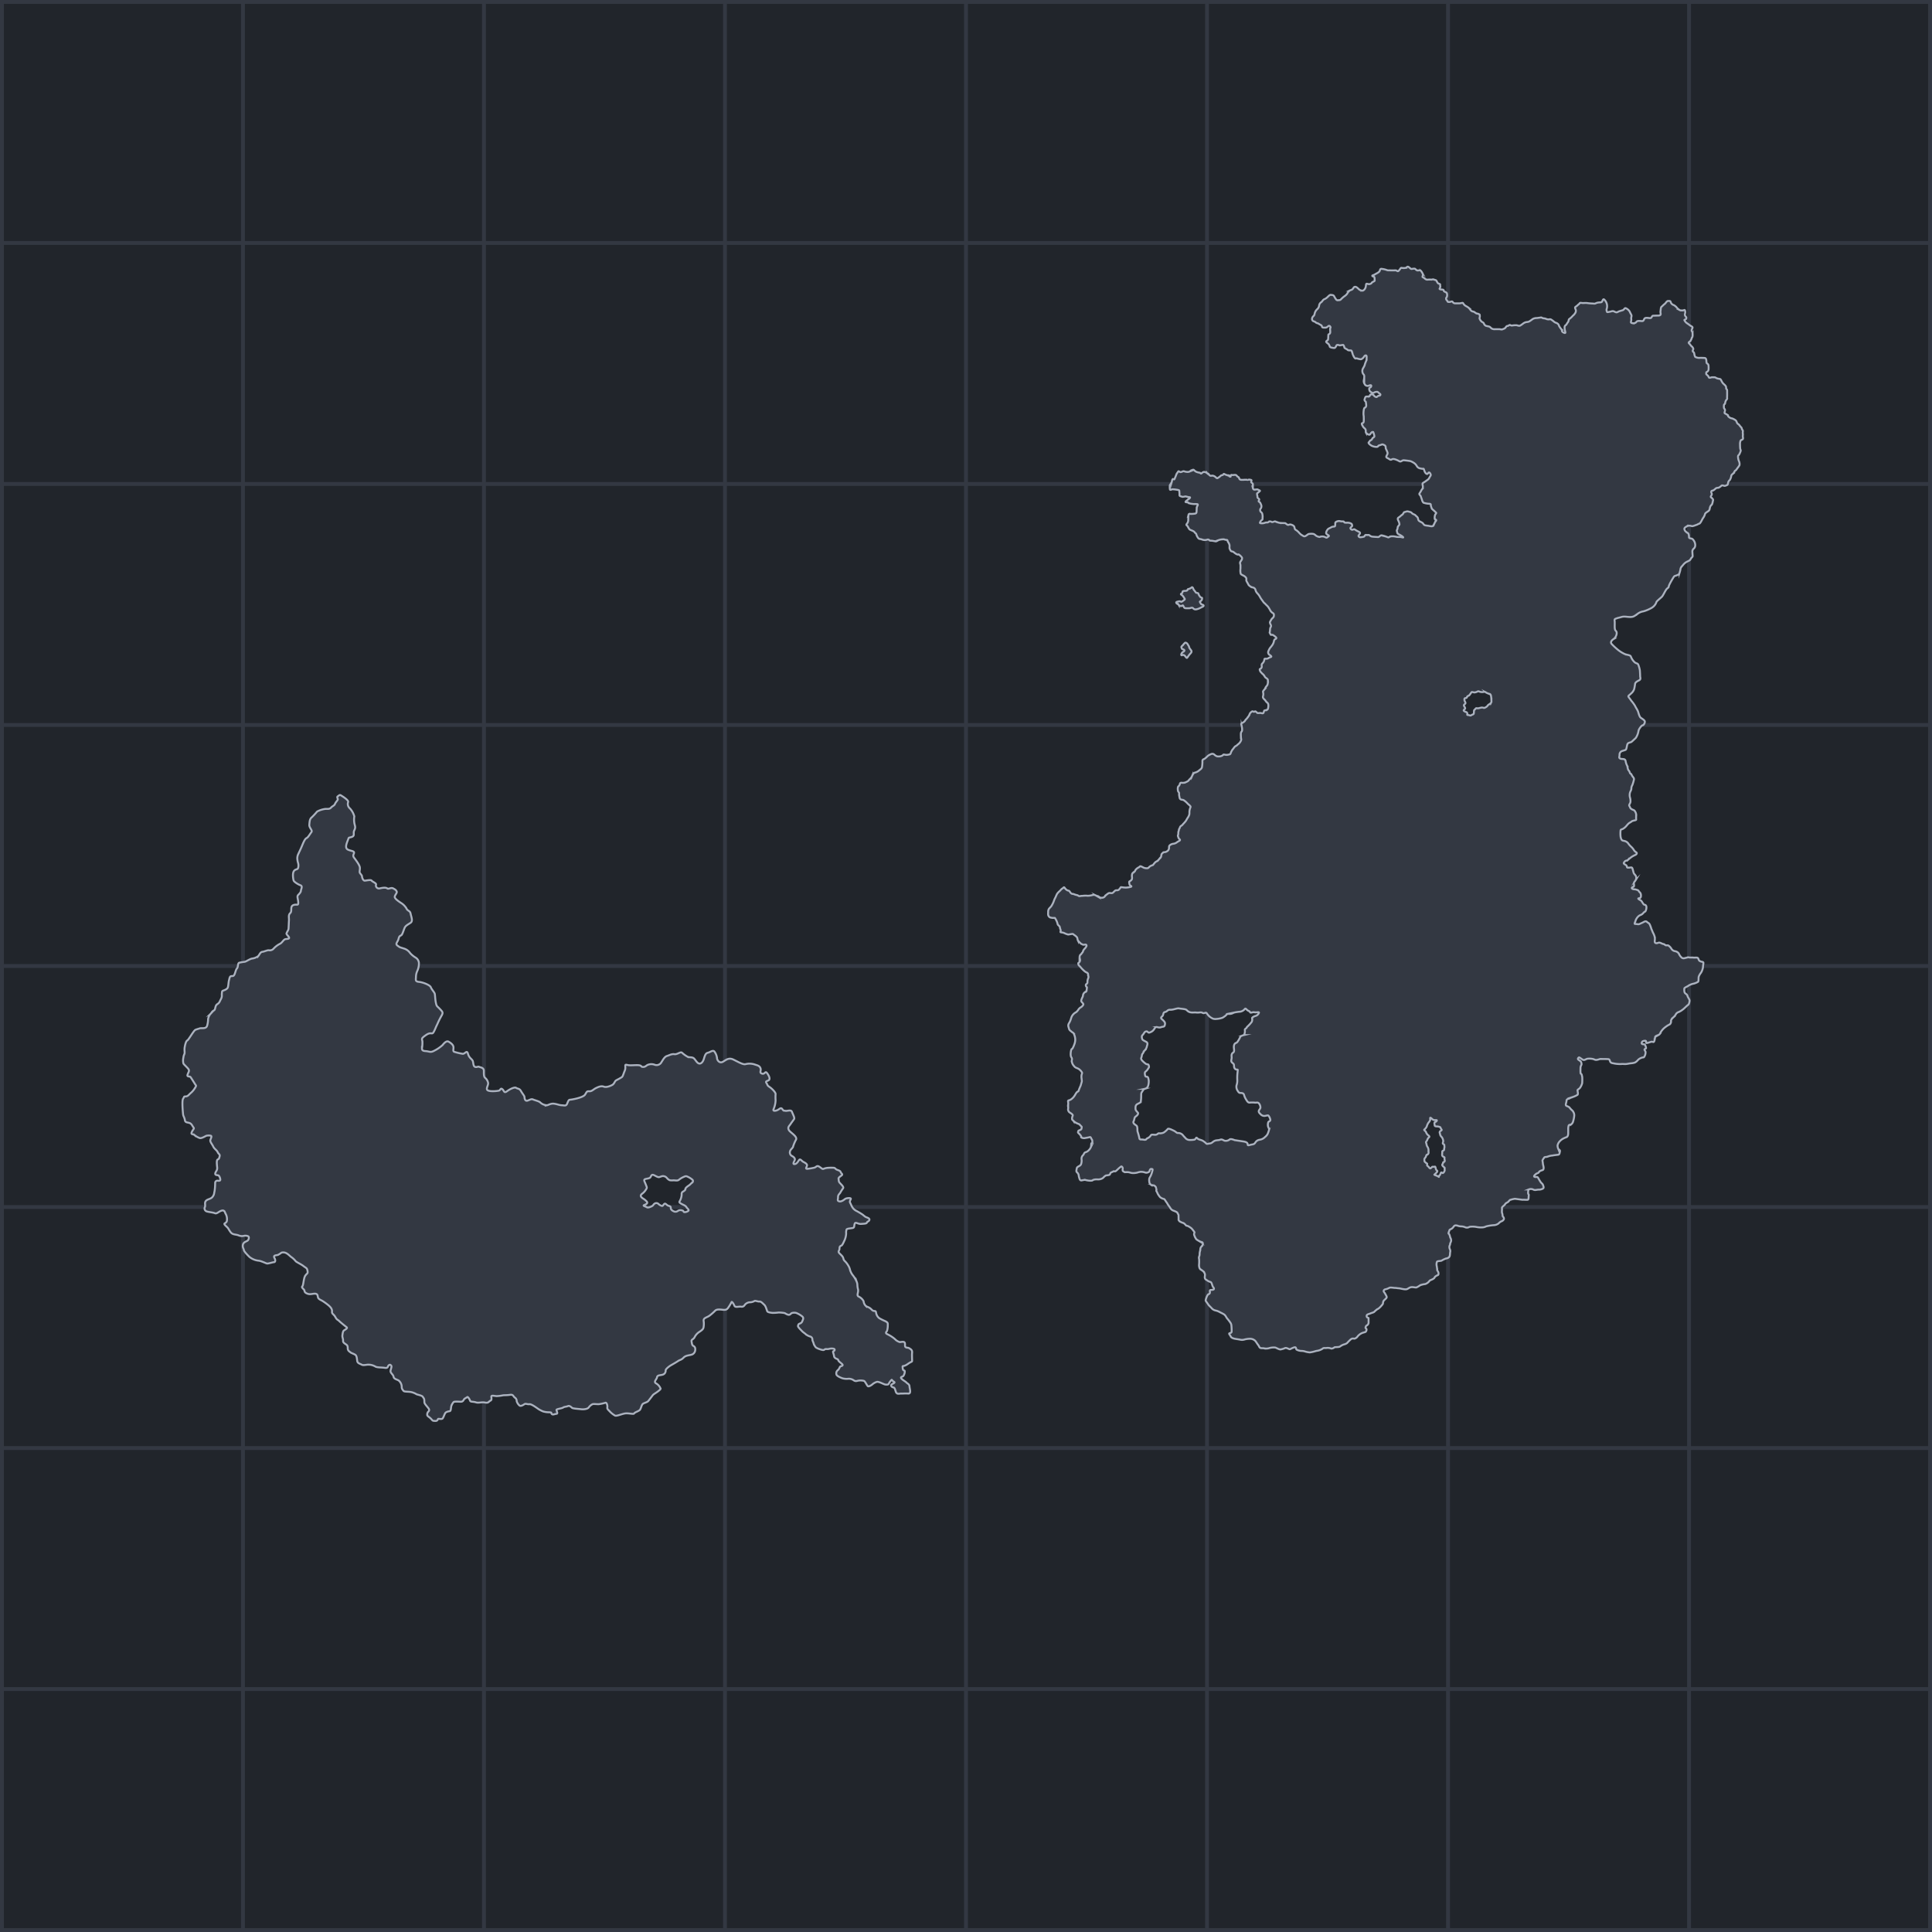 <svg xmlns="http://www.w3.org/2000/svg" viewBox="0 0 1002 1002">
  <defs>
    <style>
      .cls-1 {
        fill: #21252b;
      }

      .cls-2, .cls-4 {
        fill: none;
      }

      .cls-2 {
        stroke: #333842;
        stroke-width: 2px;
      }

      .cls-2, .cls-3 {
        stroke-miterlimit: 10;
      }

      .cls-3 {
        fill: #333842;
        stroke: #abb2bf;
      }
    </style>
  </defs>
  <title>soloOrisia</title>
  <g id="bg">
    <rect class="cls-1" x="1" y="1" width="1000" height="1000"/>
  </g>
  <g id="grid">
    <g id="grid-2" data-name="grid">
      <rect class="cls-2" x="1" y="1" width="1000" height="1000"/>
      <line class="cls-2" x1="1" y1="876" x2="1001" y2="876"/>
      <line class="cls-2" x1="1" y1="751" x2="1001" y2="751"/>
      <line class="cls-2" x1="1" y1="626" x2="1001" y2="626"/>
      <line class="cls-2" x1="1" y1="501" x2="1001" y2="501"/>
      <line class="cls-2" x1="1" y1="376" x2="1001" y2="376"/>
      <line class="cls-2" x1="1" y1="251" x2="1001" y2="251"/>
      <line class="cls-2" x1="1" y1="126" x2="1001" y2="126"/>
      <line class="cls-2" x1="876" y1="1" x2="876" y2="1001"/>
      <line class="cls-2" x1="751" y1="1" x2="751" y2="1001"/>
      <line class="cls-2" x1="626" y1="1" x2="626" y2="1001"/>
      <line class="cls-2" x1="501" y1="1" x2="501" y2="1001"/>
      <line class="cls-2" x1="376" y1="1" x2="376" y2="1001"/>
      <line class="cls-2" x1="251" y1="1" x2="251" y2="1001"/>
      <line class="cls-2" x1="126" y1="1" x2="126" y2="1001"/>
    </g>
  </g>
  <g id="Layer_33" data-name="Layer 33">
    <path class="cls-3" d="M469.73,706.46c2.15-1.54,2.31-1,2.32-1.81s-.13-2.69,0-4.11-.69-1.77-1.46-2.27-1.12-.12-1.81-.54-.23-1.23-.5-2.23-2-.42-2.62-.46a5.56,5.56,0,0,1-2.61-1.62,18.45,18.45,0,0,0-3.92-2.5c-1.16-.57-.39-1.19-.08-1.69a10,10,0,0,0,.38-3c.12-1.27-.27-1.46-1.23-2a27,27,0,0,1-3.23-1.61,4.44,4.44,0,0,1-1.61-2.85c-.23-1.5-1-.19-2.27-1.54s-2-1.23-3-1.88a3.94,3.94,0,0,1-1.2-2.5,5.57,5.57,0,0,0-2.54-2.39c-1.34-.69.08-2.11-.38-3.88s-.15-2.43-.54-3.5a14.56,14.56,0,0,0-2-3.54,7.92,7.92,0,0,1-1.31-2.19c-.46-1-.15-1.39-1.42-3.39s-2-2-2.23-3-.46-1.38-1.85-2.69-.23-1.46-.23-2.69.39-1.27,1-1.58,1.23-2,1.65-2.81a10,10,0,0,0,.81-3.42,5.39,5.39,0,0,1,.19-2.08c.23-.54,1.73-.54,3-.77s.81-.84,1.2-2.15,1.61.11,3.3,0,2.89-.12,3.08-.73,1-.43,1.27-1.35-1.38-1.23-2-1.58a12,12,0,0,1-1.42-1.11,34.86,34.86,0,0,0-3.5-2.08c-2.12-1.19-2.36-2.91-3-4s.51-1.85.28-2.31-2.43-.23-3,.23-1.93,1.54-3.05,1.21-.54-.92-.57-2.21,1.08-1.89,1.23-2.41a23.26,23.26,0,0,1,1.41-2.18c.41-.71-.82-1.77-1.66-2.69s-.52-1.43-.7-2.08.59-1.12,1.52-1.82-.18-1-.41-1.74-1.05-.9-1.93-1.26-.69-.74-1.53-1a19.07,19.07,0,0,0-2.93,0,7.3,7.3,0,0,0-2.54.55c-.69.24-1.15-.55-2.38-1.24s-1.39.54-2.69.69a22.62,22.62,0,0,1-3.46.54c-1.08-.08,0-1.08,0-1.85s-1.16-1.38-1.93-1.77-1.46-1.54-2-1.15-1.15,2.23-2.54,2.31.16-1.7.16-2.47-.93-1.46-1.69-1.84a2,2,0,0,1-.85-2.23c.15-1,1.61-1.93,1.61-2.54a18.65,18.65,0,0,1,1.54-3.62c.46-1-.61-2.07-2.07-3.3s-1.77-1.54-1.93-2.47.85-1.76,1.16-2.3,1.46-2,1.84-2.62-.69-2.54-1.15-3.77-2.54-.23-3.46-.48-.62.33-1.54-.9-1.62.54-3.44.84-1-.84-.87-1.3a12.53,12.53,0,0,0,.85-4.08,22.61,22.61,0,0,1,0-3.31c0-.77-1.77-2.69-3.15-3.61s-.85-.93-1.62-2.08,1-.92,1.46-1.69-.15-2.16-1.15-3.46-1.08.84-2.62.3-.23-1.46-.77-2.84-1.84-1.46-3.08-1.93a8.58,8.58,0,0,0-4.61-.15c-1.31.38-3.54-1-6.39-2.38s-4.38.92-5.92,1.38-2.54-1.31-2.54-2.15a6.81,6.81,0,0,0-1.3-3.31c-.77-1.08-2.24.31-3.39.54s-1.54,1.23-2.08,3.07-1.53,2.77-2.53,2.54-1.62-1.54-2.54-2.54-2.46-.46-3.46-1a15.67,15.67,0,0,1-2.85-2.07c-.77-.7-2.46,1-3.92.77s-2.54.53-3.85.92-2.08,2-2.85,3.15a2.85,2.85,0,0,1-3.61,1.39,4.64,4.64,0,0,0-3.31,0c-.85.15-1.31,1.23-2.69,1.15s-.39-.54-1.85-.84-4.69.23-6.15-.16-1.16,0-1.16,1.31-.3,1.46-.92,3.23-.69,1.62-1.69,2.23-1.62.85-2.23,1.23-.92,1.69-1.77,2.23-3.15,1.54-4.54,1-2.92.16-4.15.77-2,1.69-3.39,1.62-1.23.23-2.23,1.77-7,2.61-7.77,2.61-1,.92-1.54,2.16-1.46.76-2.77.71-2.23-.56-3.92-.79-2.84.61-3.61.77a5.18,5.18,0,0,1-3.47-1.31c-.61-.77-2.92-1.23-3.92-1.69s-2.15.61-3.15.69-1.23-1.31-1.23-1.92-1.08-1.77-1.85-3.16-1.77-1.07-2.46-1.61-3,.46-4.69,1.71-1.46-.17-2.46-1-1,.46-1.7.69-4.15.62-5.69,0,.08-2.54,0-3.84a4.43,4.43,0,0,0-1.61-2.77c-.7-.77-.62-1.85-.62-3.62s-1.92-1.77-2.46-2.08-1.23.39-2.16,0-.76-2.07-1.15-3.07-1.85-1.46-2.46-3.69-1.54.23-2.85,0a32.25,32.25,0,0,1-4.23-1c-.92-.36-.31-1.42-.46-2.57s-1.44-2.13-2.56-2.74-2.46,1-3.14,1.84a19.52,19.52,0,0,1-4.66,3.08c-1.64.82-2.25.1-4.1,0s-1.85-.82-1.85-1.54a16.44,16.44,0,0,0,.21-3.49c-.21-1.43-.82-1.43,1.84-3.28s3.08-.1,3.9-1.43,1.23-2.77,1.95-4.11a44.5,44.5,0,0,1,2-4.1c1.23-2.05.92-2.26-.62-3.9s-1.64-1.23-2.05-3.07-.41-4-.61-4.82-1.64-2.26-2.05-3.39-4-2.56-6.14-2.77-1.56-1.13-1.56-2.77a7.63,7.63,0,0,1,.82-3.18,9.87,9.87,0,0,0,.72-3.79,3.57,3.57,0,0,0-1.74-2.87,12.68,12.68,0,0,1-2.77-2.26,6,6,0,0,0-3.39-2.46c-2.15-.72-1.74-.41-3.17-1.44s.1-1.84.51-3.59,1-1.43,1.54-1.95,1.12-2.66,1.64-3.79,1.74-1.64,3.07-2.56.31-3.08,0-4.72-1.43-1.23-2.15-2.67a8.19,8.19,0,0,0-3-3c-1-.72-3.29-2.16-3.08-3.18s1.33-1.95,1-2.67-.71-1-1.84-1.6-2.36.57-3.08,0-2.36-.35-3.79,0-2.36-1-2-1.85-1.85-1.54-2.26-2.15-2.46-.1-3.49,0-1.53-1.74-1.53-2.26-.82-1.23-1.13-1.84.2-1.75,0-2.88-1.54-3-2.43-4.2-1.26-1.44-.65-2.87-1.43-1.23-3.11-2.05-.68-3.18,0-4.93.14-1,2-1.64.52-1.84,1.34-3.48.3-2.06,0-3.8a11.1,11.1,0,0,1,0-3.38,9.76,9.76,0,0,0-2.26-4.11,3,3,0,0,1-.92-3.38c.2-1.13-3.9-3.49-3.9-3.49-.61-.36-1,.31-1.49.57s-.2.87,0,1.38-1.07,1.54-1.43,2.51-1.29,1.08-2.11,2-2,.52-3.12.67a12.56,12.56,0,0,0-4.06,1.33,40.14,40.14,0,0,1-2.77,3c-1.07.82-1.12,2.1-1.28,3.79s1.85,2.93,1.08,3.9-1.64,2.67-2.51,3.08-1.54,2.05-2.46,4.25-1.39,3-1.85,4.05a4.92,4.92,0,0,0-.41,3.08c.15,1.49.67,1.8.46,3.54s-1.18.87-2.2,2.05-.47,4.26-.26,5,2.31,2.05,3.59,2.51.2,2.15.2,2.82-.66,1.44-1.43,2.21,0,2.05.05,3.94-.87.57-2.62,1.34-.41,3.07-1.53,4.1-.57,2.41-.67,3.85-.16,4-.26,4.51-.82,1.54-1,2.15,1.13,1.44,1.33,2.21-1.13.61-2,.82-1.69,1.95-2.77,2.41a11.77,11.77,0,0,0-3.28,2.51,2.56,2.56,0,0,1-2.46.82c-.92-.05-2.36.72-3.38.82s-1.49,1.49-2.06,2.16a6.5,6.5,0,0,1-3.28,1.33c-1.18.2-3.23,1.69-3.9,1.69a23.34,23.34,0,0,0-2.66.46c-.93.16-.57,2.21-1.18,2.88s-.67,1.43-1.23,2.92-1.13,1-1.9,1.18-.82,1.28-1.08,2.2-.3,2.87-.61,3.7-1.64,1.33-2.36,1.58-.62.62-.72,1.59.26,1.44-.51,2.88-.62,1.74-1.9,2.61-.72,2.72-1.74,3.23-1.13,1.18-1.64,1.69a5.4,5.4,0,0,0-1.34,2.77,12.82,12.82,0,0,1-.56,3.59c-.62,1.64-2.87.93-3.75,1.23s-1.48.41-2.3.77-3.54,5.18-4.11,5.44-1,1.28-1.38,3.28.15,2.82-.21,3.8a6.06,6.06,0,0,0-.51,1.89,6.89,6.89,0,0,0,0,3c.16.56,2.57,2.51,2.82,3.33s-.25,1.28-.66,2.51,1.07.77,1.48,1.18,2.47,3.9,2.82,4.31-.3,1.08-.82,2a10.57,10.57,0,0,1-2.1,2.26c-.92.92-1.38,1.54-2.41,1.54s-.56.15-1.28,1.18-.1,7.23,0,8.15.72,1.59.92,2.92,1.13,1.13,2.31,1.49,1.49,1.44,2.1,2.26,0,.77-.77,2.36.67,1,1.44,1.74a9.06,9.06,0,0,0,2.51,1.44c.87.41,2.87-.83,3.49-1.13a5.42,5.42,0,0,1,2.2-.08c1,.15.16,1.42-.07,2.31s.92,2.07,1.5,3.34,1.81,1.81,2.31,2.93,1.3,1,1,2.19-.31,1.27-1,1.61-.43,2.47-.27,4.12-.89,2.08-1,3.15,1.34.7,1.81,1.08a3.36,3.36,0,0,1,.8,1.92c.12.7-.42.85-1.23.73a1.15,1.15,0,0,0-1.42,1.12,30.12,30.12,0,0,1-.31,4.35c-.31,1.07-.08,1.57-1,2.84s-2.65,1.16-3.5,2.16-.11,2.19-.5,3.15a1.6,1.6,0,0,0,.58,2.15c.73.47,3.54.62,4.58,1.08s2-.92,3.57-1.35,1.62,1.16,2.16,1.93a5.62,5.62,0,0,1,.53,3.07c0,.93-.61,1.27-1.19,1.66s.77,1.38,1.43,2.08.69,1.19,1.73,2.53,2.73,1,4.07,1.58a4.46,4.46,0,0,0,2.81.23,3.66,3.66,0,0,1,2,.16c.81.26.54,1.42.11,2.07s-2.26.81-2.65,2.27.46,2.27.46,2.85,1.62,2.34,2.85,3.54a8.93,8.93,0,0,0,4.77,2c1.31.11,3.69,1.3,4.31,1.46s3.15-.69,3.71-.69,1-.77.21-2.24,1.15-1.26,1.84-1.53a10.16,10.16,0,0,0,1.81-1.16,3.32,3.32,0,0,1,2.66.35c1,.54,1.77,1.5,2.65,2.08a10.61,10.61,0,0,1,2.08,2c.42.5,2.8,1.54,4.11,2.58s1.69.81,2,2.31-.23,1.46-.73,2.08a4.17,4.17,0,0,0-1,2.15c-.38,1.42-.46,3.46-1,4s1,1.46,1.12,2,.07,1.15,1.57,1.73,2.77-.08,4,0,1.26.77,1.46,1.81,1.61,1.5,2.23,1.88a28.36,28.36,0,0,1,3.31,2.39c1.23,1.08,1.88,2,1.76,3.23s.89,1.23,1.74,2.81,1.34,1.38,1.92,2,3.23,2.73,3.92,3.26-.73,1.24-1.34,1.66-.7,1.54-.85,2.54.46,1.92.35,2.8.69,1.35,1.42,1.85,1,.77,1,2.12,1.15,1.8,1.46,2.11,1.42.62,2.35,1.16.92,2.07,1.11,3.3,1.39,1.35,2.31,1.89,2.65-.08,3.58,0a7.2,7.2,0,0,1,3.42.92c.92.66,3.23.43,5,.73s1.46-.88,2-1.3.85-.43,1.31.15-.31,1.85-.35,2.85,1.42,1.8,1.58,2.92,1.57,1.34,2.61,1.92a4.35,4.35,0,0,1,1.62,3.39c0,1,.42,1.3.84,1.92s1.77.42,3.66.65a8.56,8.56,0,0,1,3.19,1.2c.85.3,1.46.38,2.35.73s.88.65,1.34,1.27.31,1.61.39,2.3,1.38,2,2.11,3,.12,1.54-.23,1.85a2.15,2.15,0,0,0-.42,1.61c0,.62,1.08,1,2,2s.65,1,2.12,1.08,1.19-1,1.65-1.08,1.85.39,2.31-.34.84-2,1.27-2.66,1.65-.88,2.34-1,.54-1.77.81-2.65a6,6,0,0,1,1.19-2.08c.31-.31,2.2-.23,3.5-.15s1.58-.73,1.89-1.23,1.31-.85,1.65-1.19,1.27,1.15,1.5,1.88,1.58.38,3,.85,3-.27,4.81.11,1.81-.58,2.77-1,.23-1.88.5-2.34,1.92,0,2.73,0a18.85,18.85,0,0,0,3.11-.39c.62-.15,1.85,0,3.7-.27s1.61.66,2.54,1.39a2.09,2.09,0,0,1,1,1.88,4.72,4.72,0,0,0,1.34,2.15c.62.74,1.93-.07,2.66-.57s1.42.15,2.61,0,4.31,2.34,5,2.73a20.66,20.66,0,0,0,2,1,10.26,10.26,0,0,0,3.23.46c1.69.11.81.27,1.35.88s1.5,0,2.46-.08-.12-1.61,0-2.07,2.85-.73,3.46-1.19,1.73-.39,2.46-.74,1.62.39,2.08.85,3.15.58,4.77.77,3.54-.19,4-1a5.38,5.38,0,0,1,1.77-1.54c.5-.35,2.42,0,3.46-.08a21.59,21.59,0,0,0,3.35-.73c.73-.23,1.15,1.46,1,2.39s.53,1.23,1.46,2.3a10.94,10.94,0,0,0,2.5,1.93c.65.5,3.46-.81,5.27-1.08s4.46.58,4.69,0,2.46-1.19,3-1.88.73-2.08,1.3-2.85,2.35-.88,3.08-1.77,1.89-2.46,2.31-3,2-1.35,3.08-2.27,1-.81.73-1.58a5.29,5.29,0,0,0-2.23-2.3c-1.27-.89.42-1.93.61-3.16s2-.88,3.23-1.42a2.13,2.13,0,0,0,1.23-2.16c.08-.69,1.77-2,2.46-2.42s2.81-1.58,3.93-2.34,1.65-.5,2.92-1.81,3.15-1.08,4.58-1.69a2.78,2.78,0,0,0,1.46-2.66,1.75,1.75,0,0,0-1-1.73c-.73-.38-.73-1.35-.93-2.35s1.08-1,1.62-2.23a7.1,7.1,0,0,1,2.69-2.84c1.16-.81,1.66-1.23,1.89-2a10.23,10.23,0,0,0,.07-3.58c-.15-1.65,1.81-1.65,3.23-2.81a26.89,26.89,0,0,0,2.77-2.46c.85-.84,2.5-.61,4-.46s2-.12,2.62-.88a22.67,22.67,0,0,0,1.88-3.12c.19-.38,1,.77,1.46,1.88s2.23.35,3.39.5a1.76,1.76,0,0,0,2-.92,3.72,3.72,0,0,1,2.42-1.34,4.88,4.88,0,0,0,2.54-.62c.38-.42,1.81.35,2.65.23s1.85,1.12,2.54,1.73,1.23,2.58,1.46,3.23,1.77.81,2.77.93a23.93,23.93,0,0,0,3.16-.2,17.65,17.65,0,0,1,2.77.23c.73.08,1,.58,2.07.89s1.31-.42,1.93-.81a4.36,4.36,0,0,1,2.3-.11,11.62,11.62,0,0,1,3.08,1.76c1.15.85.35,1.89.23,2.31a2,2,0,0,1-1.31,1.43c-.92.34-.77.57-1,1.15s1.15,1.81,1.92,2.65,1.54,1.2,2.15,1.81a6.49,6.49,0,0,0,2.39,1.19,1.58,1.58,0,0,1,1,1.5c0,.73.34,1,.65,2.08a5.18,5.18,0,0,0,.81,1.58c.23.5.92.92,2.73,1.5s1.85.19,2.27-.08,1.27,0,2.08-.19a4.89,4.89,0,0,1,2.57-.08c.77.27.39,1.08-.19,1.27s.12,1.08.31,2.54,2.08,1.34,2.15,2,1.2,1.34,2,2.11-.15,1-.73,1.19-.5,1.12-1.42,1.93a2.08,2.08,0,0,0-.81,2.11c0,.89,2,1.73,3.16,2.16a8.06,8.06,0,0,0,3.15.23,4.35,4.35,0,0,1,2.73.84c1,.66,1.62.27,2.46.12a7.55,7.55,0,0,1,2.81.15c.61.2,1.5,2.27,2,2.73s2.19-.69,2.46-1a6.37,6.37,0,0,1,2.16-1.19c1-.34,3.5,1.19,4.42,1.35s1.73,0,1.81-.39a9,9,0,0,1,1.3-1.84c.47-.58.27.19,1.31.73s-.15.81-1,1.38-.07,1.43.62,1.58.84.27,1.38,2.08,1.81,1.11,2.89,1.15,1.84-.12,3.61,0,.69-2.62.66-3.73-1-1.39-1.58-2-1.65-1.08-2.46-1.89-.19-1,.54-1.27,1.5-3,.77-3.07-.77-.85-.85-1.81S467.58,708,469.73,706.46Zm-111.88-94c-.81.58-.62.73-1.73,1.46s-1.81,1.5-1.66,1.81-.54.85-1.08,1.19a1.39,1.39,0,0,0-.84,1.58,7.88,7.88,0,0,1-.89,3.23c-.27.54-.69.77.47,1.46s2.38,1,2.88,1.85,1.5,1.38,1,1.92-2.23,1-2.46.43-.27-.5-1.16-.73a2.38,2.38,0,0,0-1.8.34,2,2,0,0,1-2.24.19c-1.3-.61-1.42-1.23-1.46-1.69s.08-.81-1.07-1.11-1.58-1.54-2.27-1-.62,1.23-1.43,1a4.83,4.83,0,0,1-1.8-1.16,1.62,1.62,0,0,0-2,.16c-.54.38-.39.77-1.31,1.23s-2,.88-2.62.46-2.26-.69-1.23-1.12,2-.92,1.27-1.8a8.89,8.89,0,0,0-2-1.62c-.57-.42-1.79-1.22-.54-2.31a7.49,7.49,0,0,0,1.77-1.73c.47-.73,1-1.27.73-2s-.5-1.31-.84-2.11-.81-1.58.15-1.89,2.35-.23,2.77-1.15.69-1.19,1.39-1,2.07,1.23,2.88,1.15,1.27-.54,2.12-.54a2.65,2.65,0,0,1,1.92.85,4.34,4.34,0,0,0,1.5,1.27,5.79,5.79,0,0,0,2,.07c.88,0,2.07.35,2.84-.27a9.9,9.9,0,0,1,2.23-1.38c.85-.38,1.35-.65,2-.35a10.35,10.35,0,0,1,2.85,1.77A1,1,0,0,1,357.85,612.42Z" transform="translate(1 1)"/>
    <path class="cls-3" d="M902.9,224.85c.13-.77-.13-1.12,0-2s-.38-.76-.53-1.53-.54-.81-.93-1.35a3.4,3.4,0,0,0-1.07-1.12c-.43-.23-.62-.92-.81-1.34s-.62-.77-1.66-1.27-1-.08-2.07-.85-.35-.88-.73-1.11-1-.62-1.46-.85-.12-.77,0-1.5-.38-.77-.53-1.34a4.92,4.92,0,0,1,0-1.54c0-.39.5-.43.57-.77a5.21,5.21,0,0,1,.43-1.54c.26-.42.73-.77.65-1.19s0-.85,0-1.5,0-1.27,0-2.27-.31-.85-.46-1.12.07-1-.39-1.57-1.07-1-1.42-1.43a9.12,9.12,0,0,1-.88-1.54c-.43-.77-.77-.53-1.24-.69a3.67,3.67,0,0,1-1.46-.5c-.57-.42-1.23-.19-1.73-.27s-1,.27-1.54.27-.34-.69-1.15-1.34-.58-.66-.58-1.16.12-.38.46-.61a1.48,1.48,0,0,0,.74-1.12,10.39,10.39,0,0,0,0-1.85,1.41,1.41,0,0,0-.74-1.34c-.5-.27-.25-1.26-.51-2.13s-.77-.72-1.69-.76a12.53,12.53,0,0,0-1.95,0,4.67,4.67,0,0,1-2-.51,3.81,3.81,0,0,1-.46-1.34c-.15-.71-.1-.92-.59-1.28s-.18-.92,0-1.33-.46-1.28-.87-1.59-.56-.77-1.28-1.44.72-1.07.77-1.38.41-.62.56-1.23.36-.62.47-1a12.19,12.19,0,0,0,0-1.84c0-.76-.57-.82-.47-1.44s.41-.82.46-1.33-.76-.72-1.43-1.23-.72-.57-1.39-1a4.27,4.27,0,0,1-1.28-1.38c-.51-.72.62-.31.82-1.08s-.15-.77-.56-1.49.26-1.33,0-2.41-.57-.25-1.33-.3-.93.1-1.49-.21a5.12,5.12,0,0,1-1.39-1.13,5.08,5.08,0,0,0-1.74-1.48,2.23,2.23,0,0,1-1.54-1.54c-.2-.77-.72-.52-1.38-.57s-1.23,1.23-1.85,1.64-.92.93-1.44,1.29-.46,1.38-.61,2.3.26,1.39,0,1.9-1.13.46-2,.46-1,.05-1.74.05-.72.82-1.18,1.13-1.49-.1-2.57,0-.92.87-1.38,1.39-1.18.15-2.46.2-1.08.67-1.64.92a2.38,2.38,0,0,1-2.06.11c-.72-.36,0-.87-.15-2s.41-1.49,0-2.26-.62-1.18-.87-1.74a4.35,4.35,0,0,0-2-1.64c-.62-.21-.82.77-1.44,1s-1.23.36-2,.62-1.07.87-2.2.25-1.49-.25-2.31-.1-1.43.36-1.68.21a2,2,0,0,1-.16-1.85,4.74,4.74,0,0,0-1.23-4.49c-.83-.95-1,1-1.54,1.21s-1.54.1-2.36.36-.82.51-1.69.41-1.8-.05-3.13-.26-2.11.1-3.23-.1-.82.36-1.29.61-.66.72-1.59,1.29,0,1.28,0,2.1a2.18,2.18,0,0,1-.51,1.49,4.74,4.74,0,0,1-1.08,1.17,9.41,9.41,0,0,1-1.69,1.59c-.66.36-.25,1-.92,1.85s-.46,1-1.26,1.59-.18,2.67,0,3.44-.67.46-1.34,0-.35-1-.56-1.33a7.76,7.76,0,0,1-1.38-1.9,2,2,0,0,0-.93-1.29c-.51-.36-.87-.25-1.54-.77a16.41,16.41,0,0,0-1.48-1.12c-.72-.47-.93-.16-1.44-.16a3.32,3.32,0,0,1-1.49-.36c-.56-.25-1.28-.1-1.89-.46s-.57-.15-1.18-.1-1.13.2-1.8.2a4.39,4.39,0,0,0-1.59.36c-.41.16-.92.67-1.49,1A3,3,0,0,1,791,166a3.86,3.86,0,0,0-2,.76,14.73,14.73,0,0,1-1.54,1.08c-.67.31-1.13,0-1.84-.15a9.42,9.42,0,0,0-2.41.15c-.77,0-.93-.31-1.18-.31s-.77.52-1.24.52-.76.61-1.12,1-.41.31-1.23.67-1,0-2.16,0h-1.79a3,3,0,0,1-1.8-.31c-.56-.36-.77-.82-1.28-1s-1.28-.26-1.69-.41a1.85,1.85,0,0,1-1.08-1.13c-.26-.67-.77-.67-1.28-1.13a3.66,3.66,0,0,1-.87-1.23c-.36-.62.1-.92,0-1.75s0-.56-.67-.92-.67,0-1.38-.46-.88-.67-1.34-.77a2,2,0,0,1-1.38-.77c-.51-.61-.51-.66-.87-1.08a8.46,8.46,0,0,0-1.64-1.07,3.56,3.56,0,0,1-1.34-1.36c-.25-.55-1,0-2.1,0s-1.28,0-1.9,0a1.5,1.5,0,0,1-1.43-.71c-.47-.67-1.08.1-2,0s-.49-.16-.9-.67-.59-.67-.54-1.18.36-.56.46-1a3.14,3.14,0,0,0,0-1.43c-.1-.52-.3-.62-1.07-1s-.47-.36-.67-.82-1-.25-1.71-.46-.29-.41-.08-1-.06-.62,0-1.18-.25-.62-.76-.77-.72-.67-1.08-1.34-.77-.46-1.34-.75-1,0-1.38,0a11.28,11.28,0,0,0-1.79,0,1.7,1.7,0,0,1-1.44-.41c-.51-.35-.72-.66-1.18-.82s0-.66,0-1.33-.31-.82-.46-1.18a3.51,3.51,0,0,0-.77-1c-.26-.26-.82,0-1.44,0s-1-.52-1.28-.79-1.23-.14-1.79,0-1.23-.85-1.85-1.11-.72.41-1.33.55a5.65,5.65,0,0,1-2.05,0c-.57-.1-.57.31-1.39,1.29s-1,0-1.79,0-1.44.06-3,0c-1-.05-.92.1-1.69-.21a11.41,11.41,0,0,0-2.46-.56c-1.13-.21-.82.92-1.34,1.43a5.93,5.93,0,0,1-1.69,1.08,5.8,5.8,0,0,1-1.49.77c-.77.2-.41.61.26.72s.46,1.28.56,1.84-.46.62-1.12,1-.16.46-1,.87-1.28.1-1.9,0-.41.77-.66,1.74-1.08,1.85-1.64,1.85a2.89,2.89,0,0,1-2-.87c-.72-.67-1.18-1.13-1.8-1.13s-.77.41-1.18,1-1.13.67-1.64.93a4.71,4.71,0,0,0-1.33,1.64,5.25,5.25,0,0,1-1.44,1.33,13.56,13.56,0,0,0-1.79,1.59c-.41.46-.77.41-1.44.46a1,1,0,0,1-1.08-.41,9.46,9.46,0,0,1-1-1.64c-.41-.72-1-.61-1.64-.72s-1.18.57-1.8,1.13a4.78,4.78,0,0,1-1.69,1.13c-.67.26-1.08,1.18-1.49,1.49a2.42,2.42,0,0,0-1.18,1.79,2.93,2.93,0,0,1-1.12,2,4.48,4.48,0,0,0-1.13,1.9c-.16.56-.11,1.08-.72,1.59a2.09,2.09,0,0,0-.72,1.64,1.37,1.37,0,0,0,1.08,1.13c.51,0,.87.72,1.59.87s.82.41,1.74.87.62.82.87,1.18,1.23.26,1.7.26.82-.21,1.48-.77,1.39.56,1.08.92,0,1.54-.1,2.41-.93.77-1,1.23a19.35,19.35,0,0,1-.1,2.36c-.21.57-.36.31-.87.87s.77,1.08,1.18,1.59a4.75,4.75,0,0,1,.61,1.34c.16.31,1.39.56,2.1.61s.88-.46,1.29-1.23,1.59-.05,1.84-.1a13.2,13.2,0,0,1,1.59-.26c.36,0,.67,1,.72,1.39s1.23.72,1.59,1.13,1.18.3,1.8.35.76,1.75,1,2.11a6.52,6.52,0,0,0,.87,1.69c.62.77.72.15,1.18.31a8.35,8.35,0,0,0,2,.46c.57,0,.72-.31,1.18-.62s.77-1.38,1.44-1.38.46,1.13.46,1.54a3.58,3.58,0,0,1-.41,1.74,15,15,0,0,0-.67,2c-.2.41-.51,1-.92,1.69a2.93,2.93,0,0,0-.05,2.1c.1.47.71.93.82,1.39a7.91,7.91,0,0,1-.21,2.36,2.59,2.59,0,0,0,.41,2,1.62,1.62,0,0,0,1.49,1c.56.05,1.18-.46,1.69-.36s.26,1-.36,1.23-.51.93-.25,1.59,1,.82,1.23,1.08,1,0,1.23-.15a3.19,3.19,0,0,1,1.54-.31c.46.1.77.67,1.33,1s.26,1-.41,1-1,.67-1.33.72a1.92,1.92,0,0,1-1.34-.82c-.25-.41-.61-.57-1.38-.57s-.62.82-1,1a5.77,5.77,0,0,1-1.43.1c-.62,0-.67.46-1,1.33s.57,1.18.62,1.49a13.71,13.71,0,0,1,.2,1.85,1.23,1.23,0,0,1-.82,1.18c-.46.2-.61,2.2-.61,3s.15,1.23.15,1.74.05,1.18,0,2.16-.41.92-.87,1.13.31,1.38.56,1.84,1,.82,1.24,1.44,0,1.18.2,1.54a3,3,0,0,0,1.54,1.07c.61.21.72-.51,1.38-1.12s.93-.06,1,.15a8.37,8.37,0,0,1,.46,1.74c0,.52-.46.62-.82.93s-.41,1-1,1.18-.51.61-1.07,1.07,1,1.54,1.48,1.8a5.89,5.89,0,0,0,2.47.61c1,0,.82-.51,1.12-.66s1.08-.31,1.49-.52.77-.15,1.59.31.51,1.18.67,1.74a19.81,19.81,0,0,1,.87,2c.15.77-.05.82-.51,1.8s.51,1,1.48,1.69,1.18,0,1.7-.05.71-.05,1.66.26a13.85,13.85,0,0,1,1.93.92c.82.36,1.33-.62,2.2-.56s2.67.3,3.28.41a6.09,6.09,0,0,1,1.54.71,4.56,4.56,0,0,1,1.9,1.85,2.51,2.51,0,0,0,2,1.28,4.07,4.07,0,0,0,1.49.16c.3,0,.36,1.59,1.28,2.41s1-.31,1.49-.47.92.77,1,1.18-.51,1-.82,1.7-1.18,1.12-1.69,1.53-1.18.72-1.59,1.08,0,1,0,1.95a1.79,1.79,0,0,1-.57,1.44c-.2.3-.66,1.28-1.12,1.89s.46,1.08.56,1.44.62,1.64.72,2.1a2.76,2.76,0,0,0,.72,1.34,10.21,10.21,0,0,0,3,.56c1,0,.82.61.82.92a12.13,12.13,0,0,0,.46,1.44c0,.25.16.31,1.18,1.23s.77.77,1.08,1-.31.77-.46,1.08a4.54,4.54,0,0,0-.26,1.85c0,.92.57.51.77.87s-.46.87-.67,1.33a16.07,16.07,0,0,1-.87,1.64c-.36.62-1.84.16-2.51.06a14.52,14.52,0,0,1-1.74-.26c-.47-.15-.67-.46-1-.92s-.92-.67-1.74-1.13-.72-.93-.93-1.64-.82-.93-1.23-1.44-1.43-.61-1.89-1.18-.93-.56-1.8-.82-1.49.21-2,.26-.66,1.07-1.28,1.43-.92.87-1.79,1.39-.26,1.48,0,2a4.71,4.71,0,0,1,.41,1.54c0,.25-.47.82-.72,1.07s-.21,1.44-.51,1.75,0,1.07.15,1.69,1.59.92,2.67,1.85-.41.2-1.39.2a7.47,7.47,0,0,1-2.13-.15c-.89-.21-2.79-.36-3.3.15s-1,0-1.75-.2a12.53,12.53,0,0,0-2.15-.62c-.87-.15-1.23.92-2,.87s-2.51-.15-2.87-.2a2.66,2.66,0,0,1-1.44-.62c-.67-.51-1-.1-1.74-.26s-.82.62-1.13.83a6.65,6.65,0,0,1-1.85.35.9.9,0,0,1-1.07-.66c0-.26.15-.36.66-1.13s-.51-1-1.18-1.39a9.62,9.62,0,0,1-1.28-.76c-.51-.36-.61-.16-1.28.05a1,1,0,0,1-1.13-.88c.1-.25.57-.61.82-.92s0-.92-.2-1.23a3.65,3.65,0,0,0-2.46-.61c-1.24,0-1.24-.06-1.49-.47s-1-.05-2-.35a2.84,2.84,0,0,0-2.26.51c-.41.2-.2,1.13-.31,1.84s-1,.31-1.84.72a15.61,15.61,0,0,1-1.59.82,3.37,3.37,0,0,0-1.23,2c-.16.72.46,1,1.13,1.44s.05.56-.57,1.08-1-.47-2.51-.47-1.08.36-1.54.26a4.1,4.1,0,0,1-1.85-.72,3.63,3.63,0,0,0-1.18-.82,6,6,0,0,0-2.15-.05c-.72,0-1.08.56-2,1.08s-1.38-.21-2-.46a6.85,6.85,0,0,1-1.38-1.23,7.22,7.22,0,0,0-1.59-1.39c-.62-.26-.72-.87-.82-1.44s-.62-1-1.59-1.33-1.34.21-1.8.1-1.13-.77-1.33-.87-2.67,0-3.54-.31a7.2,7.2,0,0,1-1.59-.56c-.51-.26-1.49.51-1.92.23a1.94,1.94,0,0,0-1.34-.26,1.49,1.49,0,0,1-1.15.54,1.93,1.93,0,0,0-1.13.18,4.71,4.71,0,0,1-2.05.21c-.95-.08-.15-.77-.1-1s.51-.59.82-.84.15-.7.2-1.21a5.31,5.31,0,0,0-.12-1.64,1.58,1.58,0,0,0-.75-1.15,1.41,1.41,0,0,1-.38-1.23c0-.29.31-.62.46-.82a2.24,2.24,0,0,0,.13-1.44,7.42,7.42,0,0,0-.54-1.23c-.13-.36-.51-.44-.77-.72s.23-.59.23-1-.44-.54-.74-.85-.13-.72-.23-1.05a4.27,4.27,0,0,1-.16-1.13c0-.28.44-.46.57-.61s.74-.57.92-.82-.62-.44-1.05-.72-1.49.13-1.95,0-.56-.44-.64-.77a3.78,3.78,0,0,1,0-1c0-.33,0-.72,0-1s-.49-.67-.77-.93,0-.64.05-1-.49-.36-.92-.46-1.08.18-1.21.1a9.17,9.17,0,0,0-2.13,0c-1.41,0-1.38,0-1.76-.23s-.34-.67-.59-1-.47-.25-.8-.61-.38-.59-.87-.7-1.41.16-2,0-.46.83-.57.88-.79,0-.66-.39-.64-.25-1.23-.38a9.28,9.28,0,0,1-1.49-.64c-.33-.13-.38.59-1,.64s-.93.54-1.18.72a9.36,9.36,0,0,1-1.21.82c-.41.18-.79-.34-1.08-.59a3.18,3.18,0,0,0-1.25-.65c-.54-.15-.93.11-1.34,0s-.56-.31-.92-.82-.59-.18-.84-.51a2.78,2.78,0,0,0-1.34-.62c-.43-.13-1,.23-1.23.44s-.49.48-.72.33-.25-.38-.64-.41a7.3,7.3,0,0,1-1.61-.41,4.25,4.25,0,0,1-1.26-.95c-.33-.38-.87,0-1.31.13s-.59.49-.92.64a2.78,2.78,0,0,1-1.15.21,5.22,5.22,0,0,1-1.65-.31c-.69-.23-1.12.31-1.74.38s-.61-.18-1-.36-.54.34-.9.8a3.74,3.74,0,0,0-.61,1.2c-.11.31-.44,1.08-.72,1.77s-.31.29-.82.23-.57,1.11-.67,1.44a10.74,10.74,0,0,1-1,1.67,8.45,8.45,0,0,0,0,2.12c0,.44.51.42.89.16s2.85.13,3.52.28.43.54.53,1.28,0,.9.06,1.46.87.49,1.23.72,1.64-.15,1.87-.15,1.59.43,2.15.43-.07.72-.51.93-.46.43-.85.69-.74.54-.77.79,1.16.18,1.36.39a2.94,2.94,0,0,0,1.08.49,17.78,17.78,0,0,0,1.85.25,12,12,0,0,1,1.84.05c.64.16-.15,1.11-.25,1.47a9.92,9.92,0,0,0-.11,1.46c-.07.84,0,.79-.1,1.36s-.64.66-1.9.74a8.59,8.59,0,0,1-1.51,0c-.61,0-.64.23-.74.64a23.14,23.14,0,0,0-.11,2.46,3.07,3.07,0,0,1-.79,2.13c-.51.74.2.69.56,1.36a7.54,7.54,0,0,0,.82,1.38c.31.36,1.11.52,2,1s.49.49,1,.92a1.47,1.47,0,0,1,.69,1.05,5,5,0,0,0,.81,1.5c.5.75,1,.5,1.83.79a5,5,0,0,0,1.44.36,4.12,4.12,0,0,0,1.5-.23,1,1,0,0,1,1.15.4c.2.24,1,.12,1.46.2s1.16.19,1.62.3,1.08-.34,1.54-.61a7,7,0,0,1,2.11-.42c1-.16,1.23.27,2,.27s.46.3.88,1.07a5,5,0,0,1,.77,1.58,9.63,9.63,0,0,1,0,1.42c0,.62.19.66.5,1.35s1,.54,1.42.77.73.65,1.62,1.15,1,.16,1.19.19a6.3,6.3,0,0,1,1.69,1.58c.31.5-.11,1.27-.38,1.65a8.75,8.75,0,0,0-.54.93c-.16.27.19,1.07.19,1.54s0,.65,0,1.77a7,7,0,0,0,.12,2.57c.23.39.34.35,1.27.89a3.84,3.84,0,0,1,1.3.92c.66.62.2,1.35.39,1.85s.84,1.46,1,1.88.73.81,1.11,1.08a5,5,0,0,0,1.39.54,1.67,1.67,0,0,1,1.19,1.15,3.8,3.8,0,0,0,1,1.85,8.78,8.78,0,0,1,1.46,2.07c.5.89,1.08,1.58,1.58,2.31s.61.58,1.15,1.19,1,.93,1.43,1.5a19.39,19.39,0,0,1,1.19,2,4.15,4.15,0,0,0,1.38,1.27c.43.35.43.85.35,1.46s-.65,1-1,1.35a10.07,10.07,0,0,0-.88,1.46c-.35.5,0,1.08.19,1.58a1.2,1.2,0,0,1,0,1.42c-.39.73-.23,1.77-.42,2.38s.07.5.34,1.2.73.07,1.31.42a8.14,8.14,0,0,1,1.5,1.12c.5.46.19.8-.31,1s-.65.81-.77,1.43a5,5,0,0,1-.84,1.77,15.93,15.93,0,0,1-1.12,1.42,8.46,8.46,0,0,0-.85,1.69,1.46,1.46,0,0,0,.12,1.35c.19.46.38.31,1.15,1s-.27.61-1,1.07a2.33,2.33,0,0,1-1.77.43c-.84,0-.38.42-.77,1.23a3,3,0,0,1-.88,1.27c-.46.46-.31,1-.27,1.61a1.27,1.27,0,0,1-.83,1.16c-.34.18-.29.51,0,1.15s.2.28.74.95.46.38.74.69a9,9,0,0,1,.93,1.26c.35.56.35.41,1.1,1s.43,1.13.51,1.46a4.37,4.37,0,0,1-.18,1.56c-.13.52-.43.72-.84,1.29s-.31.71-.57,1.1a9,9,0,0,0-.87,1.1c-.23.46.2.95.05,2s-.28.87-.1,1.41,1,1.13,1.18,1.41a4.07,4.07,0,0,0,.92,1.1,1.45,1.45,0,0,1,.56.75,4.46,4.46,0,0,1,0,1.82c-.07.79-.28.95-.48,1.1a7.61,7.61,0,0,1-1.49.46c-.15,0-.26.72-.49,1.21s-1.23.05-1.69.05-1.28.2-1.59-.08a4.54,4.54,0,0,0-.79-.69c-.41-.26-.64.44-1.23.05s-1.08.33-1.44.62-.62,1.33-.92,1.71a12.12,12.12,0,0,1-1.23,1.57,3.77,3.77,0,0,0-.82,1.08,4.88,4.88,0,0,1-1.47,1c-.64.39-.2.77-.07,1.8a6.25,6.25,0,0,1,.18,1.94c-.11.72-.47.77-.62,1.26a13.94,13.94,0,0,0,.15,3.33c.13.57-.43,1.34-.69,1.75a7.23,7.23,0,0,1-1.23,1.13,2.71,2.71,0,0,1-1,.74c-.61.33-1.28,1.56-1.54,1.74a6.6,6.6,0,0,0-1,1.95c-.25.72-.61.54-1.12.72a4,4,0,0,1-2,0c-.9-.15-.67.13-1.08.39a3.38,3.38,0,0,1-1.39.51,6,6,0,0,1-1.41,0,3.8,3.8,0,0,1-1.43-.87,1.53,1.53,0,0,0-1.57-.38,7.51,7.51,0,0,0-1.92,1.07,12.19,12.19,0,0,1-1.28,1.18c-.82.62-.67.31-1.15.67s-.26,1-.31,1.69-.05,1-.16,1.85a2,2,0,0,1-.89,1.54c-.49.41-.7.56-1.16.94a5.87,5.87,0,0,1-1.92.8c-.23,0-.82.77-1.18,1.59a4.54,4.54,0,0,1-.79,1.25c-.24.34-.67.59-.93,1s-.61.64-1.72,1.13a3.88,3.88,0,0,1-2.1.2c-.46,0-.77.18-.82.59a2.25,2.25,0,0,1-.79,1.31c-.49.44-.29,2.15-.18,2.46s.61.87.56,1.13a5.05,5.05,0,0,0,.15,1.74c.09.5.11.64.11.68s0,0,.1.2c.21.51.67.66,1.38.76s.62.21,1.24.62a10.55,10.55,0,0,1,1.53,1.44c.26.25,1.23,1,1.39,1.38s-.26.77-.46,1.95,0,1.38-.16,2.2a5.18,5.18,0,0,1-.92,1.85c-.41.72-.56,1-.87,1.49a15.05,15.05,0,0,1-1.39,1.59,3.4,3.4,0,0,1-1.07,1c-.67.41-.62,1.13-.93,1.49s-.2,1.08-.41,1.38,0,1.29-.25,1.85.15,1,.25,1.49.72.66.77,1.07-.87.67-1.54,1.18a3.7,3.7,0,0,1-2,.82,3.42,3.42,0,0,0-1.74.77c-.56.41-.36,1.29-.46,1.8a2,2,0,0,1-1,1.33,2.67,2.67,0,0,1-1.53.46c-.72.11-.36.21-.93.62s-.41.92-.61,1.64-.52.77-1.13,1.49a4.11,4.11,0,0,1-1.49,1.18c-.77.46-1.48,1.74-1.69,1.79a4.39,4.39,0,0,0-1.64.77c-.51.46-.41.51-.87.77a3.75,3.75,0,0,1-2.11-.2c-.46-.16-.92-.52-1.53-.72s-.57.25-1.08.51a4.57,4.57,0,0,0-1.33.92c-.62.57-.57,1-.82,1.23a4.64,4.64,0,0,0-1.24,1.08,3.67,3.67,0,0,0-.15,1.85,3.32,3.32,0,0,1-.1,1.18,2.69,2.69,0,0,1-1.13,1c-.41.21-.21.82-.1,1.44s.36.61.87,1-.51.52-1,.62a10.37,10.37,0,0,1-1.84.2,16.83,16.83,0,0,1-2-.2c-.82-.1-.46.15-.82.46s-.46.77-1,1-1,.05-1.33.16-.67.46-1.28,1.07-1.18.31-1.8.31-.82.21-1.43.67a5.57,5.57,0,0,0-1.24,1.23,1.94,1.94,0,0,1-1.48.56,1.91,1.91,0,0,1-1.49-.51c-.41-.41-.82-.31-1.59-.67a2.27,2.27,0,0,0-1.64-.25,9.17,9.17,0,0,1-2.62.41,8.94,8.94,0,0,0-1.59-.05c-.71,0-.77.1-1.48.1s-1.16.36-1.75-.08-.89-.25-2-.69-.84-.15-1.35-.33-.72-.57-1.16-1.18-.61-.31-1.23-.62a3.81,3.81,0,0,1-1.38-1.33c-.44-.59-.64.18-1.18.43s-.85.85-1.39,1.31a8.15,8.15,0,0,0-1.31,1.41c-.25.39-.76,1.69-1,2.13a7.3,7.3,0,0,0-.61,1.39c-.21.51-.18.53-.39,1a14.31,14.31,0,0,1-1,1.87c-.3.44-.79.85-1.23,1.39a3,3,0,0,0-.41,1.84,5.11,5.11,0,0,0,0,1.36,1.89,1.89,0,0,0,.59,1c.31.36.77.36,1.31.48s1.46,0,1.57.06a9.19,9.19,0,0,1,1.28,2.58c.28,1.11.15.8.79,1.44a1.6,1.6,0,0,1,.59,1.21c0,.23.57,1.25.28,1.79s.44.44,1.06.56a4.72,4.72,0,0,1,1.1.39,10.07,10.07,0,0,0,1.77.64c.33,0,1.61-.26,2.13-.31s.89.46,1.1.59a4.71,4.71,0,0,1,1.41,1.23c.25.52.2,1.08.43,1.54a8.88,8.88,0,0,0,1.34,1.44c.41.43.33.28,1,.64s1.18,0,1.69.08.49.61.41.82a4.87,4.87,0,0,1-.87,1.25,6.26,6.26,0,0,0-.64.77c-.18.23-.29,1-.67,1.36s-.54.9-.85,1-.51,1-.56,1.18a15.43,15.43,0,0,0,.31,1.59,1.75,1.75,0,0,1-.72,1.44c-.44.23-.21.61-.13,1s.56.67,1,1.18a13.59,13.59,0,0,0,1.79,1.9,5,5,0,0,0,1.64,1.08c.72.43.49.92.64,1.61a1.87,1.87,0,0,1-.13,1.51,4.37,4.37,0,0,0-.28,1.8c0,.77-.56.87-.79,1.23a1.11,1.11,0,0,0,.36,1.26c.33.28.05.59,0,1.64s-.59.84-1,1.15a2.32,2.32,0,0,0-.9,1.64c-.1.82-.34.85-.75,2s.08,1.28.47,1.77.56.61.43,1.05a3.6,3.6,0,0,1-1.49,1.43,4.11,4.11,0,0,0-1.2,1.31,6.53,6.53,0,0,1-1,1.08,5,5,0,0,0-2.65,3.28,9.68,9.68,0,0,1-1.2,2.67c-.49,1.13-.13,1.51.1,2.51s.92,1.23,1.49,1.77.49.18.87.64a7.27,7.27,0,0,1,.92,3.13,6.87,6.87,0,0,1-.51,2.79,13.69,13.69,0,0,1-.64,1.52c-.38.79-.36.59-.72.87s-.82,3.18-.2,4.15.3,1.16.25,2a4.37,4.37,0,0,0,1.13,2.56c.67,1,1.69,1.08,2.41,1.52a5,5,0,0,1,1.54,1.51c.54.69.23.72,0,1.74a5.71,5.71,0,0,0,.07,2c0,.72.21.92,0,1.6,0,0-.39,1.39-.54,1.89a26,26,0,0,0-1,2.42c-.2.81-.5.42-1,1s-.93,1.5-1.39,2.12a6.19,6.19,0,0,1-1.31,1.34,3.17,3.17,0,0,1-1.46.7c-.77.23-.08,1-.31,2.19s.16,1.19,0,2.11a1.77,1.77,0,0,0,.27,1.43c.23.54,1,.77,1.76,1.46s.09.84,0,2,.35.92.77,1.54a7.22,7.22,0,0,0,2.58,1.5c.73.3.65.54,1.3,1.11s.27.69.27,1.19-.38.74-1.11,1-.46.27-.69.81.46.73,1.23,1.77.23.69.34,1,1.27.62,2,.46,1.47-.23,2-.38.81-.2,1,.07.23.58.54,1,.23.62.31,1.43-.23.5-.46.57-.08,1.46-.39,2.16a5,5,0,0,1-1,1.42,3.63,3.63,0,0,1-1.73,1.08c-.89.38-.65.88-1.27,1.53a2.49,2.49,0,0,0-.77,2.16,5.22,5.22,0,0,1-.11,2c-.2,1.15-.89,1.31-1.66,1.77s-.69.77-.88,1.84.38,1,.84,1.77.23,1,.54,2,.31,1.16.77,1.47,1.58-.35,2.54-.16a10.21,10.21,0,0,0,2.54.39c1.38,0,1.07-.31,1.54-.46a5.9,5.9,0,0,1,1.92-.24,4.65,4.65,0,0,0,2.38-.34c.93-.42.89-.66,1.31-1a4.38,4.38,0,0,1,.92-.69c.16,0,.89-.08,1.54-.23s.58-.62.81-1,.73-.46,1.23-.73a1.8,1.8,0,0,1,1.16-.15c.42,0,1.73-1.46,2.15-1.77s.58-.5.92-.73,1,.35.89,1.23a1.81,1.81,0,0,0,0,.92c0,.27,1.07.77,1.07.77s1.31-.07,1.85,0,1.15.31,1.85.43a8.41,8.41,0,0,0,2.8-.23,7.72,7.72,0,0,1,1.66-.39,6.28,6.28,0,0,1,2.38.35,2.1,2.1,0,0,0,1.81-.23c.65-.27.42-.77.77-1.27s.69-.35,1.11-.27.08.88-.07,1.5a13.72,13.72,0,0,1-.66,1.84c-.23.54-.53.89-.77,1.5a4.77,4.77,0,0,0,0,1.81c0,.46.2.89.93,1.54s1,.15,1.15.15a2.62,2.62,0,0,1,1.08.7c.34.34.31.77.46,1a3.33,3.33,0,0,1,0,1.23s.46.84.62,1.23a4.69,4.69,0,0,0,.65,1.11,5.11,5.11,0,0,0,.77,1,5.65,5.65,0,0,0,1.11.65,7.19,7.19,0,0,0,.89.27c.27.08.81,1.08,1.11,1.5a5.72,5.72,0,0,1,.66,1,12.73,12.73,0,0,0,1,1.46c.34.46.42.69.73,1.12a3.07,3.07,0,0,0,1.27.92,12,12,0,0,1,1.61.69c.73.42.46.54.85,1.08s.23,1,.27,1.69,0,1.12,0,1.35.5.65.57.77a7.72,7.72,0,0,0,1.85.84c.27,0,1.15.85,1.38,1.19s.54.16,1.24.5a10.27,10.27,0,0,1,1.69,1.12,19.22,19.22,0,0,1,1.34,1.69c.47.54-.15.77,0,1.58a8.75,8.75,0,0,0,.89,2c.23.5,1,.88,1.59,1.23a8.39,8.39,0,0,0,1.64.65c.38.12.54.81.35,1.31a5.4,5.4,0,0,1-.93,1.27c-.38.5-.31,1.42-.46,2a5.32,5.32,0,0,0-.23,1.5,3.24,3.24,0,0,1-.27,1.42,1.91,1.91,0,0,0,0,1.2,18.79,18.79,0,0,1,0,2.69,4.4,4.4,0,0,0,.27,2.15c.19.42.69.62,1.46,1.23a3.13,3.13,0,0,1,1.31,1.93c.07.65-.23,1.42,0,2.07s.69.66,1.07,1a5.54,5.54,0,0,0,1.74.85c.57.19.69.81,1.07,1.92s.58.73.77,1.46-.84.73-1.58.77-.5.62-.5,1.12a1,1,0,0,1-.76,1.11c-.62.2-1.58,3-1.43,3.35s1.12,1.58,1.35,2,1.65,1.69,1.84,2a3.78,3.78,0,0,0,1.89,1.07,7.39,7.39,0,0,1,1.88.66c.58.34,1.81.88,2.58,1.38s1.23,1.7,1.58,2.08a24.08,24.08,0,0,1,1.69,2.19,3.09,3.09,0,0,1,.54,1.66,22.83,22.83,0,0,1,.11,2.8c0,.7-.23.77-1,1s.23.93.5,1.66,1.43,1.07,1.93,1.19,2.34.38,2.92.5a4.25,4.25,0,0,0,2.08,0,11.43,11.43,0,0,1,3.27-.46,3.82,3.82,0,0,1,2.11.73c.66.38,1.23,1.57,1.89,2.42s.5,1.08,1,1.5,1.38.12,2.27.35a5.44,5.44,0,0,0,2.8-.23,8.48,8.48,0,0,1,2.66-.23c.61,0,1.92,1,2.84,1a8.36,8.36,0,0,0,2.47-.73c.77-.27,2.07.73,2.5.61s.88-.5,2.15-.92.85.84,1.31,1.15a5.54,5.54,0,0,0,2.57.66,5.77,5.77,0,0,1,1.81.3,11.15,11.15,0,0,0,2.5.47,17.94,17.94,0,0,0,2.93-.66c.8-.23,1-.15,1.5-.31a6.25,6.25,0,0,0,2.19-1c.61-.53,1.11-.16,2.23-.35a4.66,4.66,0,0,1,2.23.34,2.55,2.55,0,0,0,1.61-.61c.27-.27,2.35,0,3-.5a6.87,6.87,0,0,1,1.85-1,4.76,4.76,0,0,0,1.73-.73,22.07,22.07,0,0,1,1.92-1.93c.93-.76,1.54-.3,2-.38a2.85,2.85,0,0,0,1.58-1.19,6.19,6.19,0,0,1,2.08-1.62c.65-.34,1.58-.46,2-.69s.83-1.46.26-1.77,0-1.38.33-1.54a1.81,1.81,0,0,0,1-1.34c0-.62,0-1.54,0-2.23s-.42-.35-.77-.7a1,1,0,0,1,0-1.3,3.55,3.55,0,0,1,1.24-.5,14.51,14.51,0,0,1,1.65-.62c1-.35.61-.31,1.61-1.15a5.92,5.92,0,0,1,1.39-.93,10.8,10.8,0,0,0,1.35-1.27c.23-.3,1-1.07,1-1.42a2.61,2.61,0,0,1,.35-1.35c.27-.42,1.45-1.26,1.57-1.76s-.54-1.39-.66-1.7a11.27,11.27,0,0,0-.8-1.23c-.35-.54.19-1.11.57-1.23a7.51,7.51,0,0,0,2.17-.77c.59-.42,2.26,0,3,0s1.42.19,2,.19,2.27.54,3.46.54,1.35-.58,2.5-1,2.58.2,3.23,0a9,9,0,0,0,1.88-1.11,10.09,10.09,0,0,1,2.62-.62,4.54,4.54,0,0,0,2.12-1.5c.34-.54.5-.38,1.69-1s1-.92,1.27-1.27a5.12,5.12,0,0,1,1.5-.88c.54-.27.34-1.39.07-1.85s-.46-.46-.42-1a17.22,17.22,0,0,0-.27-1.92,4,4,0,0,1,.12-2.08c.27-.57,1.88-.38,2.42-.65a13.8,13.8,0,0,1,2.31-1.12,2.57,2.57,0,0,0,1.69-.84c.42-.58.31-1.5.46-2.46A2.14,2.14,0,0,0,751,647a2.82,2.82,0,0,1-.31-1.38c0-.54.5-1.2.39-1.46s.65-1.24.53-2-.23-1-.38-1.16-.35-1.8-.81-2.07.08-1.12.27-1.77.58-.46,1.31-1,.77-.93,1.19-1.31.77-.39,1.54-.23a6.13,6.13,0,0,0,1.92.42,5.47,5.47,0,0,1,2.43.54,2.44,2.44,0,0,0,2.07-.31,11.2,11.2,0,0,1,3.54.08,11.29,11.29,0,0,0,2.85.23,4.67,4.67,0,0,0,2.23-.54,22.63,22.63,0,0,1,4.34-.65,4.39,4.39,0,0,0,2.12-.89,4.25,4.25,0,0,1,1.61-1.15c.39-.08,1.16-.77,1.16-1.27a1.68,1.68,0,0,0-.54-1.15c-.31-.39-.08-1-.38-1.66s0-2-.12-2.69,1.35-1.42,1.62-2,1-.84,1.42-1.11.92-1.12,1.31-1.2a17.31,17.31,0,0,1,2.27-.53c.53,0,4,.57,4.34.5s1.81.11,2.39,0,.42-1.12.53-2-.07-.77-.23-1-.11-2.11.31-2.38a2.83,2.83,0,0,1,2.35.11c.88.43,1.46.08,2.65,0a4,4,0,0,0,2.31-.54c.65-.42.23-1.19,0-1.88s-.81-.88-1.23-1.54-.65-1-1.19-2-.93-.38-1.81-.62,0-1,.58-1.5,1.27-.38,1.57-1,1.35-.84,1.93-1.07.5-1.08.5-1.35a8.49,8.49,0,0,0-.27-1.31c-.12-.46-.16-1.47-.31-2s.51-1.18.82-1.74,1.18-.2,2.15-.67a8.28,8.28,0,0,1,2.26-.46c.56-.15,2.15-.31,2.87-.41s.72-.72.93-1.64-.62-.92-.88-1.44a5,5,0,0,1-.36-1.64,4.12,4.12,0,0,1,.93-2,7,7,0,0,1,1.9-1.59,13.62,13.62,0,0,1,1.87-.82c.74-.36.84-1.38.84-2.1s0-1.54,0-2.15a6.09,6.09,0,0,1,.21-1.7c.15-.51,1-.51,1.28-.61a3,3,0,0,0,1.13-1.9,12.56,12.56,0,0,0,.51-2.66,3.27,3.27,0,0,0-.51-2c-.21-.57-1.08-1.08-1.69-1.9s-1-.77-1.82-1.18,0-1.64,0-2.67,1.41-1,1.72-1.28,1.12-.41,1.58-.67a11.24,11.24,0,0,0,2.42-1.12c.41-.47,0-2,0-2.36s.66-.57,1.23-1.18a7.85,7.85,0,0,0,1.18-2.46,25.83,25.83,0,0,0,.05-2.88,4.24,4.24,0,0,0-.21-1.18c0-.41-.3-.87-.56-.92s-.14-2.79-.14-3.25a4,4,0,0,1,.5-1.39,2.35,2.35,0,0,0-.35-1.61c-.19-.35-1.15-.81-1.42-1.16s.23-.92.46-1,.92.46,1.81,1.08,1.65-.15,2.46-.38a8.26,8.26,0,0,1,2.77.07c.73.08,1.27.62,2.11.5a8.59,8.59,0,0,0,1.77-.46c.12,0,3.62,0,4.31.08s.62.54,1,1.34,1.54.77,1.92.89a13.9,13.9,0,0,0,2,.27,13.66,13.66,0,0,0,2.3,0c.89,0,1.43.11,2.27,0s1.43-.27,2.27-.35a8.56,8.56,0,0,0,2-.38,5,5,0,0,0,1.58-1.31,4.72,4.72,0,0,1,1.85-1.15c.69-.31,1-.12,1.27-.31a4.1,4.1,0,0,0,.84-2.15c.12-1-.34-1.16-.5-1.62s.35-.54.66-.77-.13-1.22-.39-1.78-1-.31-1.44-.51-.41-.57-.15-1.08,1.18-.67,1.74-.62.26.77.41,1.08,1.65-.26,2.47-.51,1.07.25,1.48,0,.62-2.1.72-2.57,1.18-.82,1.75-1a2.25,2.25,0,0,0,1.07-1.39,12.23,12.23,0,0,1,1.39-1.79,12.6,12.6,0,0,1,1.74-1.39c.51-.41,1.23-.71,1.69-1a2,2,0,0,0,.57-1.75c0-.71.87-1.53,1.28-1.89a5.36,5.36,0,0,0,1.23-1.54,2.62,2.62,0,0,1,1.54-1.18,9.09,9.09,0,0,0,2-1.23c.67-.41,2.36-2.21,2.82-2.46s.72-1.54.77-2.16-.92-1.74-1.08-2.46-.77-1-1.28-1.49-.41-1.94-.36-2.41,1.9-1.12,2.36-1.59a8.28,8.28,0,0,1,2.56-.92,8.85,8.85,0,0,0,2.16-.92c.41-.31.2-1.85.36-2.62a7.46,7.46,0,0,1,1.23-2.15,7.65,7.65,0,0,0,1-2.87c0-.93.26-1.7.21-2.26s-1-.41-1.75-.82-.66-.92-1-1.5-1.64-.24-2.46-.35-1.54.06-2.26-.1-.67.05-1.33.16-1.59.61-2.41,0a5.86,5.86,0,0,1-1.54-2.16,2.92,2.92,0,0,0-2.05-1.23,2.73,2.73,0,0,1-1.75-1.18,4.92,4.92,0,0,0-1.38-1.59c-.77-.61-1.33.1-2-.51s-.57-.16-2-.87-1.59.15-2.62,0-.61-1.44-.61-2.11a5.06,5.06,0,0,0-.31-1.84c-.26-.82-.72-1.49-.92-2.05s-.36-.87-.57-1.34a15.8,15.8,0,0,0-.92-2.48c-.46-.75-.77-.59-1.38-1.21s-1.44-.1-2,.21-1.24.56-1.85.87-1.49-.05-2.21,0-.1-.92.11-1.59a5.44,5.44,0,0,1,1.12-2,3.81,3.81,0,0,1,1.65-1.13,3.11,3.11,0,0,0,1.18-.87c.46-.46.56-.67,1-.82s1-2.21.56-3-.92-.36-1.33-.87-.61-.92-1-1.49-1.08-.71-1.59-1.17.41-.31.87-.62.46-1.54.2-2.21-.77-.82-1-1.33-1.08-.61-1.44-.77-1.28,0-1.89-.41,0-.87.56-1,.31-1.18.26-1.75.51-1,.92-1.69a2.39,2.39,0,0,0,.1-2.2c-.31-.57-1-1.08-1.18-1.75a17.56,17.56,0,0,0-.61-2.2c-.31-.67-.67-.41-1.7-.36s-1.07,0-1.18-.62-.66-.77-1.28-1.23-.2-.82.26-1.38,1.18-.31,1.64-.82a25.28,25.28,0,0,1,2-1.59,14.86,14.86,0,0,1,1.9-1c.77-.46.82-1,.31-1.33a3.55,3.55,0,0,1-1.29-1.34,7.66,7.66,0,0,0-1.43-1.64,9.54,9.54,0,0,1-1.23-1.38,3.27,3.27,0,0,0-2.11-1.49c-1.18-.26-1.18-.26-1.53-.72a5,5,0,0,1-.52-1.95,13.9,13.9,0,0,1,0-2.46c0-1,.62-.82,1.08-1.07a6.75,6.75,0,0,0,1.39-1c.61-.56,1-1.18,1.59-1.74s1-.62,1.69-1.18,2.51-.52,2.36-1a17.8,17.8,0,0,1,.05-2.36,4,4,0,0,0-.82-2.15c-.41-.51-1-.46-1.75-1s-.61-1-1-1.53.46-1.23.56-2.11a6,6,0,0,0-.25-2.3,5,5,0,0,1,0-2.47c.25-.87.72-1.33.72-2.1a3.36,3.36,0,0,1,.51-1.84,17.92,17.92,0,0,0,.77-2.57c.31-1-.26-1.33-.77-2.1s-.41-1.08-.87-1.23-.44-1.13-1-1.67-.62-2.08-.77-2.38a8.08,8.08,0,0,1-.85-2.54c-.23-1.39-1.69-.85-2.69-1.23s-.46-1-.46-1.93a2,2,0,0,1,.92-1.84c.54-.31,1.85-.54,2.31-.85s.54-2.23.92-3,1.62-.69,2.15-1.15,1.62-1.46,2.16-2a9.2,9.2,0,0,0,1.38-3.62c.08-.84,1.62-2.92,2.16-2.92s1.38-1.46,1.07-2.15-1.38-1.23-2.07-1.77-1.08-2.23-1.39-3.16-1.07-1.92-1.61-3.07a19.17,19.17,0,0,0-1.93-2.62c-.53-.85-1-1.31-1.38-1.92s.38-.85,1.38-1.85a5,5,0,0,0,1.54-2.31,25.76,25.76,0,0,0,.46-2.61c.16-.85,1-1.31,2.08-1.85s.54-1.46.54-2.15-.08-2.23-.15-3.08a14.68,14.68,0,0,0-.77-2.77c-.31-.92-1.16-.69-1.93-1.38a7.42,7.42,0,0,1-1.92-2.85c-.23-.84-1.46-.84-3-1.31a16.65,16.65,0,0,1-4.23-2.69,31.12,31.12,0,0,1-2.69-2.54c-1.23-1.23.61-2.46,1-2.69a4.19,4.19,0,0,0,1.54-2.92c0-1.39-.7-1.08-.93-2.16s0-3.23-.15-4.3.31-1,1.08-1.31.92-.23,2.46-.69,2.69,0,4.54,0,2.3-.62,3.69-1.54a6.53,6.53,0,0,1,3.15-1.39,18.5,18.5,0,0,0,4.46-1.92,5.58,5.58,0,0,0,2.31-2.92c.08-.46,2.39-2.23,2.92-2.85s1.23-2.15,2-3.38,1.39-1,1.47-1.85,2-4,2.5-4.81.84-.61,1.76-1,1.12-.5,1.39-1.42a12.7,12.7,0,0,0,.46-2c.12-.73,1.23-1.73,1.5-2.15a6.06,6.06,0,0,1,2.19-1.62c1-.46,1.31-.69,1.58-1.27s1-1,1-1.42-.12-1.77-.15-2.35a1.85,1.85,0,0,1,.73-1.57,2.36,2.36,0,0,0,.77-1.77,4.31,4.31,0,0,0-.93-2.66c-.69-.88-.77-.69-1.69-.92s-.46-.54-.73-1.77-.65-.88-1.12-1.34-1-.77-1.15-1.62.81-1.15,1.42-1.59a3.29,3.29,0,0,1,2.39,0c.46.15,2.08-.54,2.69-.74s.54-.42,1.19-.53,1.5-2.25,2-2.94a6.18,6.18,0,0,0,1-2.08c.18-.61,1.15-1.07,1.77-1.54s.61-1,.79-1.82a2.62,2.62,0,0,1,.92-1.46c.36-.33.57-1.95.7-2.3s-.29-.95-.95-1.42.2-1,.28-1.64-.41-.87-.28-1.43.61-.44,1-.62a5.09,5.09,0,0,0,1.2-.92c.64-.56,1.46-.39,1.62-.49a5,5,0,0,0,1.36-.95c.51-.56,1.25,0,1.82,0a3.85,3.85,0,0,0,1.33-.51c.33-.15.36-1.08.54-1.56a2.59,2.59,0,0,1,.79-1,5.76,5.76,0,0,0,.72-2.11c.18-.66.49-.77.9-1.13a3.23,3.23,0,0,0,.79-1.17,1.29,1.29,0,0,1,.67-.59c.18-.13,1-1.39,1.16-1.54a9.36,9.36,0,0,0,.73-1.08,3.43,3.43,0,0,0-.31-2.23,6.18,6.18,0,0,1-.42-2c-.12-.92.38-1,.57-1.31a10.64,10.64,0,0,0,.66-1.46c.38-1,0-.81-.12-1.73a17.5,17.5,0,0,1-.08-1.89,5.08,5.08,0,0,1,.16-1.8c.23-.77.57-.62,1.13-1S902.77,225.62,902.9,224.85ZM656.77,581a4.11,4.11,0,0,0-.08,2.38c.23.7.69,1,.39,1.93a14.76,14.76,0,0,1-.7,1.92,5.51,5.51,0,0,1-1.3,1.46,4.79,4.79,0,0,1-1.77,1.16c-1,.38-1.46.15-2.46.84s-.77,1.62-2.31,1.85-2.46.84-2.46,0-.7-1.31-2.23-1.54l-4.54-.69s-2.08-.93-2.62-.31a3.11,3.11,0,0,1-2.54.62c-.61-.16-1.38-.93-2.3-.54s-1.93.15-2.93.61-1.3,1.16-2.3,1.31-1.54.38-1.93.15a10.31,10.31,0,0,0-1.92-1.53c-1.15-.62-2.08-.47-2.85-1.31s-.54.61-1.61.77a12.94,12.94,0,0,1-2.16.15,2.91,2.91,0,0,1-2.46-1.15c-.39-.43-.47-.51-.49-.5l-.58-.66a3.14,3.14,0,0,0-2.77-1.3c-.62,0-1-.7-2.16-1.24s-2.61-1.3-3.07-.84a9.75,9.75,0,0,1-2.08,1.84,4.54,4.54,0,0,1-2.31.39c-.77-.15-.85.77-2.08.77s-1.84-.31-2.3.31a3.55,3.55,0,0,1-1.7,1.46c-.77.23-.38,1.07-2,.77s-2.15.3-2.3-1.08a27,27,0,0,0-.85-3.08c-.23-1.15.08-2.61-.62-3.15s-2-1.23-1.46-2.23.23-1.92,1.16-2.54,1.3-1.38,1.15-1.77-1.31-1.23-1.31-2.08-.15-1.92.93-2.53,1.77-.7,1.84-1.54a20.58,20.58,0,0,0,.16-2.54c0-1.23,0-1.69.38-2.16s.62-1.38,1.54-1.69a2.3,2.3,0,0,0,1.69-1.54,8.28,8.28,0,0,0,.31-2.84c-.08-.23-.15-1.68-.77-1.84s-.92.15-1.15-.93-.08-1.54.38-1.85a5.08,5.08,0,0,0,1.23-1.46c.54-.77.54-.85.31-1.69s-.77-.31-1.54-.85a13.29,13.29,0,0,1-1.77-1.54c-.38-.38-.84-1.07-.54-1.61s.23-1.62.62-2,.69-1.31,1.15-1.77a4.07,4.07,0,0,0,1.08-1.92c.08-.62.85-1.85-.23-2.47s-2-.92-2.16-1.53-.41-1.45.16-2c.87-.85.92-1.77,1.92-1.93s.77,1.08,2.08.46a4,4,0,0,0,2.23-1.92c.61-1,.92-.84,1.77-.69a2.41,2.41,0,0,0,1.84-.11c1.24-.35,1.47,0,1.77-1.2s-.3-1.61-.84-2.23-1.77-1.15-.69-2,.31-2.08,1.62-2.38,1.14-1.23,2.76-1.16,3.46-.92,4.54-.69,3.31.23,3.92.85a3.43,3.43,0,0,0,2.23,1.23c1.16.15,1.69-.08,2.93.07s2.15-.38,3.07.16,1.69-.69,2.31.38a6.93,6.93,0,0,0,3.08,2.62,4.25,4.25,0,0,0,1.77.15,11.89,11.89,0,0,0,3.15-.61,10.43,10.43,0,0,0,1.77-1.23c.46-.39.31-.85,1.77-.77s2-.62,2.84-.77a21.82,21.82,0,0,1,2.85-.39,4,4,0,0,0,1.92-.92c.54-.39.54-1.15,1.39-.23s1.46.69,1.77,1.38,1.23-.15,2.31.08,2.76-.46,2.23.46a2.64,2.64,0,0,1-1.77,1.46c-.7.16-1.7.77-1.7,1.08a3.37,3.37,0,0,1-.15,1.91,16.21,16.21,0,0,1-1.46,1.71c-.39.46-1.15,1-1.23,1.38s-1.08.54-.92,1.31-.16,2.38-.62,2.54a5.38,5.38,0,0,0-1.62.69c-.15.23-.53,1.15-1.07,2s-.69,1.15-1.31,1.38-1,.77-1.08,1.85.54,2.54-.38,3.15-.85,1.39-.77,2.39-.54,1.92.08,2.61,1.15.7,1.15,1.77.38,1.85,1.23,2,.77-.31.62,1.39a22.65,22.65,0,0,0-.16,3.84,7.43,7.43,0,0,1-.38,2.93,3.71,3.71,0,0,0,.46,2.69c.46.69.69,1.31,1.61,1.31s1.62.15,1.85,1.07a8.4,8.4,0,0,0,1.08,2.39c.38.61.84,1.54,1.69,1.54a16,16,0,0,1,2.77,0c.85.15,1.51-.39,2.18.46a3.23,3.23,0,0,1,.74,2.15c0,.54-.69,1.08-.84,1.69s.38,1.23.84,1.62a2.69,2.69,0,0,0,2.08,1c1.08-.08,1.92-.6,2.23,0a4.5,4.5,0,0,1,.85,2C657.85,580.54,657,580.54,656.77,581Zm91.48,25.08c-.1.54-.63,1.3-1,1.3s-.69-.69-1,0-.31,1-.85,1.39.31.92-.53.38-2.27-.77-1.91-1a7.8,7.8,0,0,0,1.06-1s.69-.61.31-1,.07.23-.39-.38-.33-1.86-.83-1.71-.92,0-1.22.07-.34.4-.64.55-.26.47-.73.15-.33-.42-.73-.8-.54-.32-.65-.71.25-.61-.07-.88-.48-.28-.63-.44c-.31-.35-.65-.38-.69-1s-.11-1,.35-1.5.34-.58.65-1.27.46-.07.89-.73.23-.5.23-1.65a3.28,3.28,0,0,0-.54-2.08,3.15,3.15,0,0,1-.51-1.42c-.22-.89-.44-.89,0-1.46s.47-1,.82-1.54,1.16-.62.27-1.43a3.5,3.5,0,0,1-1.31-1.73c-.31-.77-1.26-1-.88-1.38a4.71,4.71,0,0,0,1.25-1.58,6.08,6.08,0,0,1,.78-1.81c.42-.57,1-1.19,1-1.76s-.23-1.39.58-.7.77.81,1.5.93,1.69-.2,1.27.46-1.31.5-1.16,1.34,0,1.27.58,1.43.89,0,1.58.19.92.19,1.08.73.65.81.5,1.08-.93.5-1,1,.11.61.23,1.26a2.34,2.34,0,0,0,.79,1.31,3.88,3.88,0,0,1,.82,2.19c-.11.58-.47,1.24,0,1.43s.6.5.56.73.17.84,0,1.27.07,1-.36,1.31-.77.19-.73,1-.27,1.5.19,2,1.14.38,1,1,.32,1.31,0,1.77-.68.07-.76.69-.69.85-.3,1.46,1.31,1,1.15,1.39S748.34,605.54,748.25,606.08Zm24.24-243a2.63,2.63,0,0,1-.7.9c-.28.18-.69.43-.92.61s-.49.64-.77.87a4.35,4.35,0,0,1-1.15.64c-.41.16-.72-.12-1.16-.18a8.43,8.43,0,0,0-1.74.36,3.62,3.62,0,0,1-1.33,0c-.36,0-.49.46-.9.77s-.33.46-.41,1.57-.44.71-1.2,1.23-.88.05-1.77,0-.29-.31-.44-.85-.33-.61-.67-.72a2.93,2.93,0,0,1-1.05-.56c-.56-.43.54-.92.59-1.31s-.28-.72-.59-1.31.57-.94.72-1.29-.08-.63-.18-.89a2.08,2.08,0,0,1-.33-1.3c.07-.7.48-.44,1-.67s.18-.51.59-.82a3.11,3.11,0,0,1,.85-.44,16.38,16.38,0,0,0,1.2-1.64c.29-.31.9,0,1.49.08a4,4,0,0,0,1.76-.54c.55-.2.83.13,1.19.2a4.09,4.09,0,0,0,1.95.06c.69-.23,1.13.31,1.36.41a8.18,8.18,0,0,0,1.66.64c.34,0,.67.49.75,1.05a12.48,12.48,0,0,1,.18,1.79C772.46,362.33,772.56,363,772.49,363.13ZM616.74,336.26a1,1,0,0,1,0,1.25c-.2.31-.61.67-1,1.18s-.57.82-1,1.39-.87-.93-1.69-1.29-1.08.26-1.33,0,.05-.92.46-1.38.66-.31,1-.77-.25-.82-.77-.92-.41-.36-.66-.87.51-1,.77-1.27a6.2,6.2,0,0,1,1.07-1.2c.41-.25,1.13.26,1.39.77s.82,1.13.77,1.7A15.19,15.19,0,0,0,616.74,336.26Zm-7.23-24.13c.15.11.62.25.82.61a1.53,1.53,0,0,0,1.24.57c.56.05.81-.77,1.17,0s.47,1.07,1.13,1.13a15.44,15.44,0,0,0,2.16,0c.41-.06,1.28-.54,1.74,0a1.67,1.67,0,0,0,1.69.58,7.11,7.11,0,0,0,1.9-.67c.36-.2,1.18-.58,1.54-.77s.56-.61,0-.87-.87-.2-1.08-.61-.77-1-.41-1.18a2.79,2.79,0,0,0,.72-.57,1.63,1.63,0,0,0,.31-1.23c-.11-.2-.72-.15-1-.61a4.54,4.54,0,0,1-.92-1.59c0-.51-1.13-.26-1.39-.72s-.92-1.18-1.07-1.44-.5-1.64-1.07-1.07a3.78,3.78,0,0,1-1.75.82c-.52.15-.14.72-.94.87s-2-.1-2,.67-1.32,1-.66,1.33A4,4,0,0,1,613,308.9c.26.41.72.82.31,1.13s-1.52,1.23-1.74,1.07a1.65,1.65,0,0,0-1.29-.2C609.77,311.05,608.26,311.14,609.51,312.13Z" transform="translate(1 1)"/>
    <g id="waters">
      <path class="cls-4" d="M331.88,618.15a7.49,7.49,0,0,0,1.77-1.73c.47-.73,1-1.27.73-2s-.5-1.31-.84-2.11-.81-1.58.15-1.89,2.35-.23,2.77-1.15.69-1.19,1.39-1,2.07,1.23,2.88,1.15,1.27-.54,2.12-.54a2.65,2.65,0,0,1,1.92.85,4.34,4.34,0,0,0,1.5,1.27,5.79,5.79,0,0,0,2,.07c.88,0,2.07.35,2.84-.27a9.9,9.9,0,0,1,2.23-1.38c.85-.38,1.35-.65,2-.35a10.35,10.35,0,0,1,2.85,1.77,1,1,0,0,1-.42,1.5c-.81.58-.62.73-1.73,1.46s-1.81,1.5-1.66,1.81-.54.85-1.08,1.19a1.39,1.39,0,0,0-.84,1.58,7.88,7.88,0,0,1-.89,3.23c-.27.54-.69.77.47,1.46s2.38,1,2.88,1.85,1.5,1.38,1,1.92-2.23,1-2.46.43-.27-.5-1.16-.73a2.38,2.38,0,0,0-1.8.34,2,2,0,0,1-2.24.19c-1.3-.61-1.42-1.23-1.46-1.69s.08-.81-1.07-1.11-1.58-1.54-2.27-1-.62,1.23-1.43,1a4.83,4.83,0,0,1-1.8-1.16,1.62,1.62,0,0,0-2,.16c-.54.38-.39.77-1.31,1.23s-2,.88-2.62.46-2.26-.69-1.23-1.12,2-.92,1.27-1.8a8.89,8.89,0,0,0-2-1.62C331.85,620,330.63,619.24,331.88,618.15Z" transform="translate(1 1)"/>
      <path class="cls-4" d="M591.54,535.85c.87-.85.92-1.77,1.92-1.93s.77,1.08,2.08.46a4,4,0,0,0,2.23-1.92c.61-1,.92-.84,1.77-.69a2.41,2.41,0,0,0,1.84-.11c1.24-.35,1.47,0,1.77-1.2s-.3-1.61-.84-2.23-1.77-1.15-.69-2,.31-2.08,1.62-2.38,1.14-1.23,2.76-1.16,3.46-.92,4.54-.69,3.31.23,3.92.85a3.43,3.43,0,0,0,2.23,1.23c1.16.15,1.69-.08,2.93.07s2.15-.38,3.07.16,1.69-.69,2.31.38a6.93,6.93,0,0,0,3.08,2.62,4.25,4.25,0,0,0,1.77.15,11.89,11.89,0,0,0,3.15-.61,10.43,10.43,0,0,0,1.77-1.23c.46-.39.31-.85,1.77-.77s2-.62,2.84-.77a21.82,21.82,0,0,1,2.85-.39,4,4,0,0,0,1.92-.92c.54-.39.54-1.15,1.39-.23s1.46.69,1.77,1.38,1.23-.15,2.31.08,2.76-.46,2.23.46a2.64,2.64,0,0,1-1.77,1.46c-.7.16-1.7.77-1.7,1.08a3.37,3.37,0,0,1-.15,1.91,16.21,16.21,0,0,1-1.46,1.71c-.39.46-1.15,1-1.23,1.38s-1.08.54-.92,1.31-.16,2.38-.62,2.54a5.38,5.38,0,0,0-1.62.69c-.15.23-.53,1.15-1.07,2s-.69,1.15-1.31,1.38-1,.77-1.08,1.85.54,2.54-.38,3.15-.85,1.39-.77,2.39-.54,1.92.08,2.61,1.15.7,1.15,1.77.38,1.85,1.23,2,.77-.31.62,1.39a22.65,22.65,0,0,0-.16,3.84,7.43,7.43,0,0,1-.38,2.93,3.71,3.71,0,0,0,.46,2.69c.46.69.69,1.31,1.61,1.31s1.62.15,1.85,1.07a8.4,8.4,0,0,0,1.08,2.39c.38.61.84,1.54,1.69,1.54a16,16,0,0,1,2.77,0c.85.15,1.51-.39,2.18.46a3.23,3.23,0,0,1,.74,2.15c0,.54-.69,1.08-.84,1.69s.38,1.23.84,1.62a2.69,2.69,0,0,0,2.08,1c1.08-.08,1.92-.6,2.23,0a4.5,4.5,0,0,1,.85,2c0,.77-.85.77-1.08,1.23a4.11,4.11,0,0,0-.08,2.38c.23.7.69,1,.39,1.93a14.76,14.76,0,0,1-.7,1.92,5.51,5.51,0,0,1-1.3,1.46,4.79,4.79,0,0,1-1.77,1.16c-1,.38-1.46.15-2.46.84s-.77,1.62-2.31,1.85-2.46.84-2.46,0-.7-1.31-2.23-1.54l-4.54-.69s-2.08-.93-2.62-.31a3.11,3.11,0,0,1-2.54.62c-.61-.16-1.38-.93-2.3-.54s-1.93.15-2.93.61-1.3,1.16-2.3,1.31-1.54.38-1.93.15a10.31,10.31,0,0,0-1.92-1.53c-1.15-.62-2.08-.47-2.85-1.31s-.54.61-1.61.77a12.94,12.94,0,0,1-2.16.15,2.91,2.91,0,0,1-2.46-1.15c-1.07-1.16.16.23-1.07-1.16a3.14,3.14,0,0,0-2.77-1.3c-.62,0-1-.7-2.16-1.24s-2.61-1.3-3.07-.84a9.75,9.75,0,0,1-2.08,1.84,4.54,4.54,0,0,1-2.31.39c-.77-.15-.85.77-2.08.77s-1.84-.31-2.3.31a3.55,3.55,0,0,1-1.7,1.46c-.77.23-.38,1.07-2,.77s-2.15.3-2.3-1.08a27,27,0,0,0-.85-3.08c-.23-1.15.08-2.61-.62-3.15s-2-1.23-1.46-2.23.23-1.92,1.16-2.54,1.3-1.38,1.15-1.77-1.31-1.23-1.31-2.08-.15-1.92.93-2.53,1.77-.7,1.84-1.54a20.58,20.58,0,0,0,.16-2.54c0-1.23,0-1.69.38-2.16s.62-1.38,1.54-1.69a2.3,2.3,0,0,0,1.69-1.54,8.28,8.28,0,0,0,.31-2.84c-.08-.23-.15-1.68-.77-1.84s-.92.15-1.15-.93-.08-1.54.38-1.85a5.08,5.08,0,0,0,1.23-1.46c.54-.77.54-.85.31-1.69s-.77-.31-1.54-.85a13.29,13.29,0,0,1-1.77-1.54c-.38-.38-.84-1.07-.54-1.61s.23-1.62.62-2,.69-1.31,1.15-1.77a4.07,4.07,0,0,0,1.08-1.92c.08-.62.85-1.85-.23-2.47s-2-.92-2.16-1.53S591,536.4,591.54,535.85Z" transform="translate(1 1)"/>
      <path class="cls-4" d="M738.42,602c-.31-.35-.65-.38-.69-1s-.11-1,.35-1.5.34-.58.65-1.27.46-.07.89-.73.23-.5.23-1.65a3.28,3.28,0,0,0-.54-2.08,3.15,3.15,0,0,1-.51-1.42c-.22-.89-.44-.89,0-1.46s.47-1,.82-1.54,1.16-.62.27-1.43a3.5,3.5,0,0,1-1.31-1.73c-.31-.77-1.26-1-.88-1.38a4.71,4.71,0,0,0,1.25-1.58,6.08,6.08,0,0,1,.78-1.81c.42-.57,1-1.19,1-1.76s-.23-1.39.58-.7.77.81,1.5.93,1.69-.2,1.27.46-1.31.5-1.16,1.34,0,1.27.58,1.43.89,0,1.58.19.92.19,1.08.73.65.81.5,1.08-.93.5-1,1,.11.61.23,1.26a2.34,2.34,0,0,0,.79,1.31,3.88,3.88,0,0,1,.82,2.19c-.11.58-.47,1.24,0,1.43s.6.5.56.73.17.84,0,1.27.07,1-.36,1.31-.77.19-.73,1-.27,1.5.19,2,1.14.38,1,1,.32,1.31,0,1.77-.68.07-.76.69-.69.85-.3,1.46,1.31,1,1.15,1.39.11.69,0,1.23-.63,1.3-1,1.3-.69-.69-1,0-.31,1-.85,1.39.31.92-.53.38-2.27-.77-1.91-1a7.8,7.8,0,0,0,1.06-1s.69-.61.31-1,.07.23-.39-.38-.33-1.86-.83-1.71-.92,0-1.22.07-.34.4-.64.55-.26.47-.73.15-.33-.42-.73-.8-.54-.32-.65-.71.25-.61-.07-.88S738.57,602.16,738.42,602Z" transform="translate(1 1)"/>
      <path class="cls-4" d="M758.28,367.77a2.93,2.93,0,0,0,1.05.56c.34.11.52.18.67.72s-.46.8.44.85,1,.51,1.77,0,1.12-.13,1.2-1.23,0-1.26.41-1.57.54-.79.9-.77a3.62,3.62,0,0,0,1.33,0,8.43,8.43,0,0,1,1.74-.36c.44.06.75.34,1.16.18a4.35,4.35,0,0,0,1.15-.64c.28-.23.54-.69.77-.87s.64-.43.92-.61a2.63,2.63,0,0,0,.7-.9c.07-.18,0-.8,0-1.34a12.48,12.48,0,0,0-.18-1.79c-.08-.56-.41-1.05-.75-1.05a8.18,8.18,0,0,1-1.66-.64c-.23-.1-.67-.64-1.36-.41a4.09,4.09,0,0,1-1.95-.06c-.36-.07-.64-.4-1.19-.2a4,4,0,0,1-1.76.54c-.59-.08-1.2-.39-1.49-.08a16.38,16.38,0,0,1-1.2,1.64,3.11,3.11,0,0,0-.85.44c-.41.31-.05.59-.59.82s-1,0-1,.67a2.08,2.08,0,0,0,.33,1.3c.1.26.33.54.18.89s-1,.7-.72,1.29.64.93.59,1.31S757.72,367.34,758.28,367.77Z" transform="translate(1 1)"/>
    </g>
  </g>
</svg>

